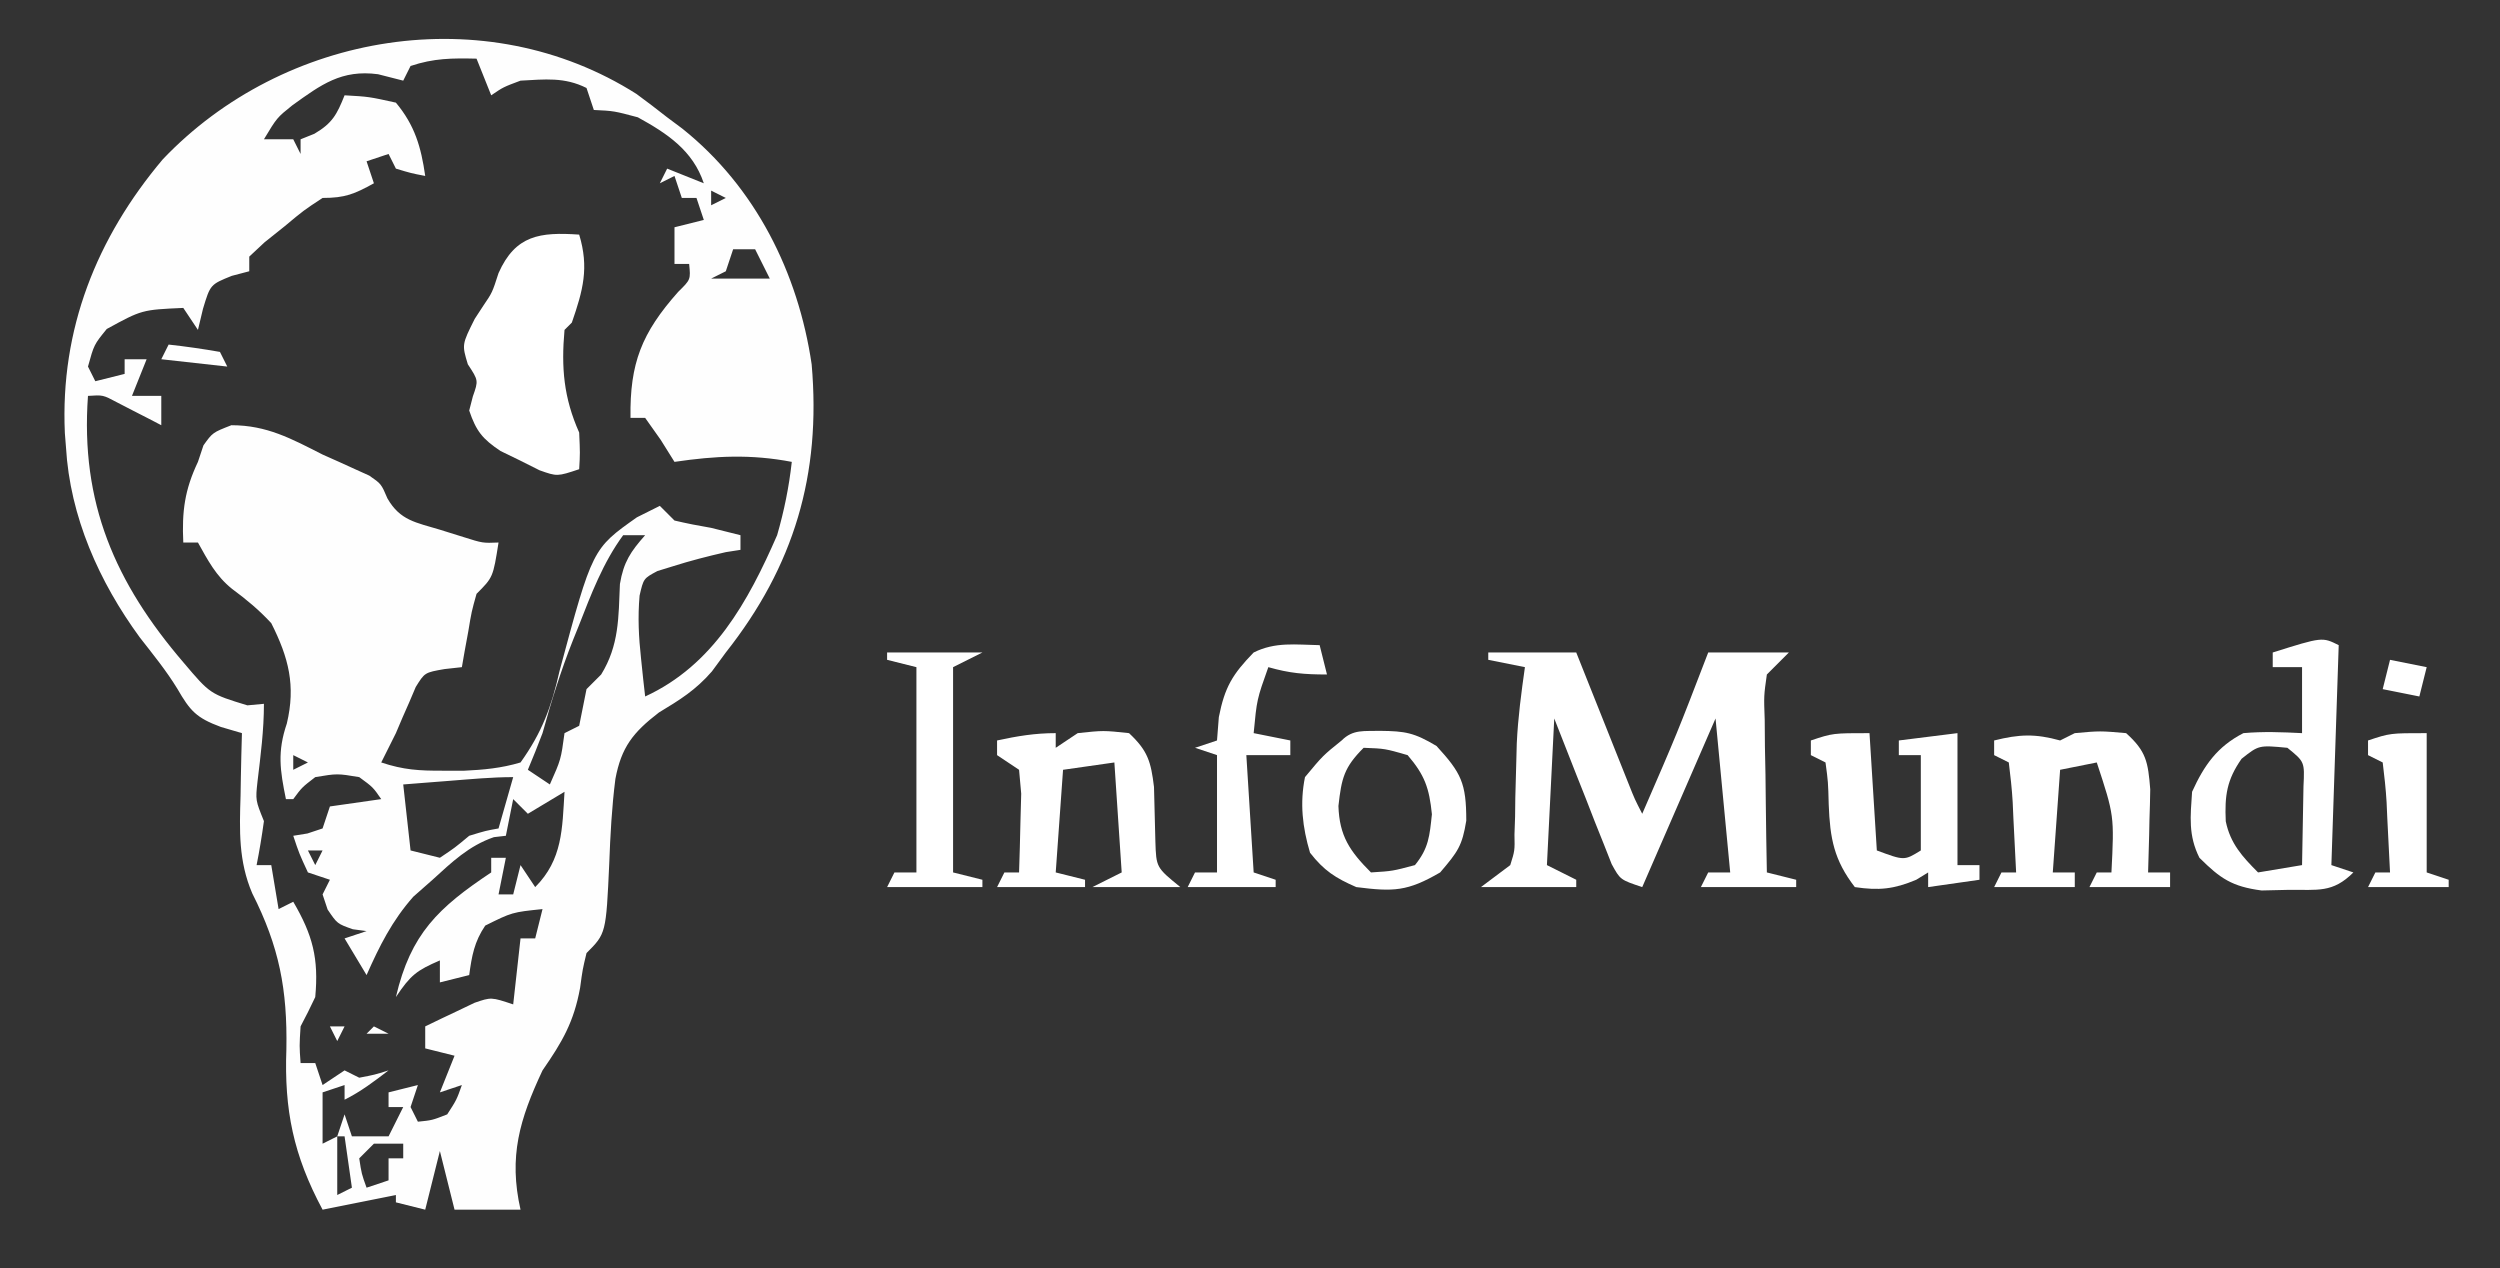 <?xml version="1.0" encoding="UTF-8"?>
<svg version="1.1" xmlns="http://www.w3.org/2000/svg" width="341" height="173">
<rect width="100%" height="100%" fill="#333333" stroke="none"/>
<path d="M0 0 C1.414 1.039 2.81 2.101 4.188 3.188 C4.875 3.701 5.562 4.214 6.27 4.742 C16.24 12.711 22.06 24.398 23.898 36.879 C25.213 51.924 21.488 64.419 12.188 76.188 C11.561 77.041 10.935 77.894 10.289 78.773 C8.064 81.329 5.946 82.632 3.062 84.375 C-0.468 87.087 -2.059 89.112 -2.871 93.426 C-3.363 97.267 -3.568 101.108 -3.711 104.977 C-4.148 114.523 -4.148 114.523 -6.812 117.188 C-7.346 119.416 -7.346 119.416 -7.688 121.938 C-8.536 126.585 -10.106 129.287 -12.812 133.188 C-15.942 139.869 -17.455 144.931 -15.812 152.188 C-18.782 152.188 -21.753 152.188 -24.812 152.188 C-25.473 149.548 -26.133 146.907 -26.812 144.188 C-27.473 146.827 -28.133 149.468 -28.812 152.188 C-30.133 151.857 -31.453 151.528 -32.812 151.188 C-32.812 150.857 -32.812 150.528 -32.812 150.188 C-37.763 151.178 -37.763 151.178 -42.812 152.188 C-46.791 144.773 -48.054 138.575 -47.75 130.312 C-47.601 122.168 -48.715 116.331 -52.406 109.039 C-54.288 104.64 -54.148 100.465 -54 95.75 C-53.98 94.51 -53.98 94.51 -53.959 93.244 C-53.924 91.225 -53.87 89.206 -53.812 87.188 C-55.239 86.768 -55.239 86.768 -56.695 86.34 C-60.037 85.105 -60.882 84.145 -62.621 81.133 C-64.146 78.642 -65.954 76.428 -67.75 74.125 C-73.29 66.549 -77.266 57.656 -77.812 48.188 C-77.863 47.552 -77.913 46.916 -77.965 46.262 C-78.612 32.092 -73.634 19.639 -64.625 8.938 C-48.129 -8.412 -20.611 -13.074 0 0 Z M-30.812 -3.812 C-31.142 -3.152 -31.473 -2.493 -31.812 -1.812 C-32.947 -2.101 -34.081 -2.39 -35.25 -2.688 C-40.233 -3.345 -42.987 -1.283 -46.93 1.547 C-49.035 3.236 -49.035 3.236 -50.812 6.188 C-49.492 6.188 -48.172 6.188 -46.812 6.188 C-46.483 6.848 -46.153 7.508 -45.812 8.188 C-45.812 7.527 -45.812 6.867 -45.812 6.188 C-45.194 5.94 -44.575 5.692 -43.938 5.438 C-41.462 3.981 -40.861 2.809 -39.812 0.188 C-36.5 0.375 -36.5 0.375 -32.812 1.188 C-30.231 4.286 -29.377 7.233 -28.812 11.188 C-30.75 10.812 -30.75 10.812 -32.812 10.188 C-33.307 9.197 -33.307 9.197 -33.812 8.188 C-34.803 8.518 -35.792 8.848 -36.812 9.188 C-36.318 10.672 -36.318 10.672 -35.812 12.188 C-38.46 13.648 -39.707 14.188 -42.812 14.188 C-45.386 15.878 -45.386 15.878 -48 18.062 C-48.901 18.782 -49.802 19.501 -50.73 20.242 C-51.418 20.884 -52.105 21.526 -52.812 22.188 C-52.812 22.848 -52.812 23.508 -52.812 24.188 C-53.988 24.497 -53.988 24.497 -55.188 24.812 C-58.122 25.994 -58.122 25.994 -59.125 29.312 C-59.352 30.261 -59.579 31.21 -59.812 32.188 C-60.472 31.198 -61.133 30.207 -61.812 29.188 C-67.46 29.442 -67.46 29.442 -72.25 32.062 C-73.986 34.195 -73.986 34.195 -74.812 37.188 C-74.483 37.847 -74.153 38.508 -73.812 39.188 C-71.832 38.693 -71.832 38.693 -69.812 38.188 C-69.812 37.528 -69.812 36.867 -69.812 36.188 C-68.823 36.188 -67.832 36.188 -66.812 36.188 C-67.802 38.663 -67.802 38.663 -68.812 41.188 C-67.493 41.188 -66.172 41.188 -64.812 41.188 C-64.812 42.508 -64.812 43.828 -64.812 45.188 C-65.367 44.899 -65.921 44.61 -66.492 44.312 C-67.217 43.941 -67.941 43.57 -68.688 43.188 C-69.407 42.816 -70.126 42.445 -70.867 42.062 C-72.761 41.051 -72.761 41.051 -74.812 41.188 C-75.864 55.768 -71.116 66.676 -61.758 77.582 C-58.149 81.847 -58.149 81.847 -53.07 83.398 C-51.953 83.294 -51.953 83.294 -50.812 83.188 C-50.812 86.779 -51.262 90.25 -51.691 93.812 C-51.965 96.338 -51.965 96.338 -50.812 99.188 C-51.088 101.196 -51.415 103.199 -51.812 105.188 C-51.153 105.188 -50.492 105.188 -49.812 105.188 C-49.483 107.168 -49.153 109.147 -48.812 111.188 C-47.822 110.692 -47.822 110.692 -46.812 110.188 C-44.151 114.734 -43.325 117.926 -43.812 123.188 C-44.447 124.536 -45.111 125.872 -45.812 127.188 C-45.98 129.855 -45.98 129.855 -45.812 132.188 C-45.153 132.188 -44.492 132.188 -43.812 132.188 C-43.483 133.178 -43.153 134.167 -42.812 135.188 C-41.822 134.528 -40.833 133.868 -39.812 133.188 C-39.153 133.518 -38.492 133.847 -37.812 134.188 C-35.714 133.788 -35.714 133.788 -33.812 133.188 C-35.776 134.693 -37.595 136.079 -39.812 137.188 C-39.812 136.528 -39.812 135.868 -39.812 135.188 C-40.803 135.518 -41.792 135.847 -42.812 136.188 C-42.812 138.498 -42.812 140.808 -42.812 143.188 C-42.153 142.857 -41.492 142.528 -40.812 142.188 C-40.483 141.197 -40.153 140.208 -39.812 139.188 C-39.483 140.178 -39.153 141.167 -38.812 142.188 C-37.163 142.188 -35.513 142.188 -33.812 142.188 C-33.153 140.868 -32.492 139.548 -31.812 138.188 C-32.472 138.188 -33.133 138.188 -33.812 138.188 C-33.812 137.528 -33.812 136.868 -33.812 136.188 C-32.492 135.857 -31.172 135.528 -29.812 135.188 C-30.142 136.178 -30.473 137.167 -30.812 138.188 C-30.483 138.847 -30.152 139.507 -29.812 140.188 C-27.863 139.993 -27.863 139.993 -25.812 139.188 C-24.528 137.204 -24.528 137.204 -23.812 135.188 C-24.802 135.518 -25.793 135.847 -26.812 136.188 C-26.152 134.537 -25.492 132.887 -24.812 131.188 C-26.133 130.857 -27.453 130.528 -28.812 130.188 C-28.812 129.197 -28.812 128.208 -28.812 127.188 C-27.381 126.488 -25.942 125.803 -24.5 125.125 C-23.699 124.742 -22.899 124.359 -22.074 123.965 C-19.812 123.188 -19.812 123.188 -16.812 124.188 C-16.483 121.218 -16.152 118.248 -15.812 115.188 C-15.152 115.188 -14.492 115.188 -13.812 115.188 C-13.318 113.207 -13.318 113.207 -12.812 111.188 C-16.959 111.617 -16.959 111.617 -20.625 113.438 C-22.117 115.636 -22.46 117.576 -22.812 120.188 C-24.793 120.683 -24.793 120.683 -26.812 121.188 C-26.812 120.198 -26.812 119.207 -26.812 118.188 C-29.974 119.557 -30.805 120.177 -32.812 123.188 C-30.795 114.541 -27.012 110.987 -19.812 106.188 C-19.812 105.528 -19.812 104.868 -19.812 104.188 C-19.152 104.188 -18.492 104.188 -17.812 104.188 C-18.142 105.838 -18.473 107.487 -18.812 109.188 C-18.152 109.188 -17.492 109.188 -16.812 109.188 C-16.317 107.207 -16.317 107.207 -15.812 105.188 C-14.822 106.672 -14.822 106.672 -13.812 108.188 C-10.067 104.442 -10.123 100.205 -9.812 95.188 C-11.463 96.177 -13.113 97.168 -14.812 98.188 C-15.803 97.198 -15.803 97.198 -16.812 96.188 C-17.142 97.838 -17.473 99.487 -17.812 101.188 C-18.349 101.249 -18.885 101.311 -19.438 101.375 C-22.853 102.543 -25.191 104.796 -27.812 107.188 C-28.679 107.951 -29.545 108.714 -30.438 109.5 C-33.337 112.781 -35.046 116.21 -36.812 120.188 C-37.803 118.537 -38.792 116.888 -39.812 115.188 C-38.822 114.858 -37.833 114.528 -36.812 114.188 C-37.431 114.105 -38.05 114.022 -38.688 113.938 C-40.812 113.188 -40.812 113.188 -42.125 111.25 C-42.352 110.569 -42.579 109.889 -42.812 109.188 C-42.483 108.528 -42.153 107.868 -41.812 107.188 C-42.803 106.858 -43.792 106.528 -44.812 106.188 C-46 103.625 -46 103.625 -46.812 101.188 C-46.173 101.084 -45.534 100.981 -44.875 100.875 C-44.194 100.648 -43.514 100.421 -42.812 100.188 C-42.318 98.703 -42.318 98.703 -41.812 97.188 C-39.502 96.858 -37.193 96.528 -34.812 96.188 C-35.934 94.563 -35.934 94.563 -37.812 93.188 C-40.812 92.688 -40.812 92.688 -43.812 93.188 C-45.627 94.583 -45.627 94.583 -46.812 96.188 C-47.142 96.188 -47.472 96.188 -47.812 96.188 C-48.619 92.233 -49.001 89.743 -47.688 85.875 C-46.461 80.705 -47.432 76.902 -49.812 72.188 C-51.483 70.379 -53.191 68.965 -55.168 67.504 C-57.354 65.754 -58.46 63.608 -59.812 61.188 C-60.472 61.188 -61.133 61.188 -61.812 61.188 C-62.01 56.945 -61.631 54.026 -59.812 50.188 C-59.565 49.445 -59.318 48.703 -59.062 47.938 C-57.812 46.188 -57.812 46.188 -55.25 45.188 C-50.405 45.188 -47.071 47.026 -42.812 49.188 C-42.058 49.524 -41.304 49.86 -40.527 50.207 C-39.817 50.531 -39.107 50.854 -38.375 51.188 C-37.737 51.476 -37.099 51.765 -36.441 52.062 C-34.812 53.188 -34.812 53.188 -33.965 55.172 C-32.238 58.193 -30.073 58.45 -26.812 59.438 C-25.204 59.94 -25.204 59.94 -23.562 60.453 C-20.965 61.274 -20.965 61.274 -18.812 61.188 C-19.562 65.938 -19.562 65.938 -21.812 68.188 C-22.492 70.615 -22.492 70.615 -22.938 73.312 C-23.105 74.223 -23.273 75.133 -23.445 76.07 C-23.627 77.118 -23.627 77.118 -23.812 78.188 C-24.592 78.274 -25.372 78.36 -26.176 78.449 C-28.881 78.92 -28.881 78.92 -30.105 80.895 C-30.401 81.589 -30.696 82.284 -31 83 C-31.303 83.687 -31.606 84.374 -31.918 85.082 C-32.213 85.777 -32.508 86.472 -32.812 87.188 C-33.471 88.525 -34.135 89.86 -34.812 91.188 C-31.758 92.206 -29.633 92.321 -26.438 92.312 C-25.502 92.315 -24.566 92.318 -23.602 92.32 C-20.852 92.189 -18.452 91.977 -15.812 91.188 C-12.875 87.075 -11.603 83.632 -10.488 78.699 C-6.004 62.032 -6.004 62.032 0.062 57.75 C1.094 57.234 2.125 56.719 3.188 56.188 C3.848 56.847 4.508 57.508 5.188 58.188 C6.841 58.579 8.511 58.908 10.188 59.188 C11.523 59.512 12.857 59.843 14.188 60.188 C14.188 60.847 14.188 61.508 14.188 62.188 C13.527 62.291 12.867 62.394 12.188 62.5 C9.722 63.065 7.345 63.671 4.938 64.438 C4.252 64.649 3.566 64.86 2.859 65.078 C0.966 66.089 0.966 66.089 0.426 68.434 C0.171 71.383 0.306 74.058 0.625 77 C0.727 77.976 0.829 78.952 0.934 79.957 C1.017 80.693 1.101 81.429 1.188 82.188 C10.476 77.918 15.229 69.259 19.188 60.188 C20.145 56.867 20.808 53.62 21.188 50.188 C15.61 49.12 10.793 49.361 5.188 50.188 C4.569 49.197 3.95 48.208 3.312 47.188 C2.261 45.703 2.261 45.703 1.188 44.188 C0.527 44.188 -0.133 44.188 -0.812 44.188 C-0.922 36.709 0.726 32.595 5.691 27 C7.4 25.322 7.4 25.322 7.188 23.188 C6.527 23.188 5.867 23.188 5.188 23.188 C5.188 21.538 5.188 19.887 5.188 18.188 C6.508 17.858 7.827 17.527 9.188 17.188 C8.693 15.703 8.693 15.703 8.188 14.188 C7.527 14.188 6.867 14.188 6.188 14.188 C5.692 12.703 5.692 12.703 5.188 11.188 C4.527 11.518 3.868 11.848 3.188 12.188 C3.518 11.527 3.848 10.867 4.188 10.188 C5.838 10.848 7.487 11.508 9.188 12.188 C7.692 7.7 4.18 5.386 0.188 3.188 C-3.08 2.319 -3.08 2.319 -5.812 2.188 C-6.308 0.703 -6.308 0.703 -6.812 -0.812 C-9.837 -2.325 -12.475 -1.985 -15.812 -1.812 C-18.166 -0.932 -18.166 -0.932 -19.812 0.188 C-20.473 -1.462 -21.133 -3.112 -21.812 -4.812 C-25.155 -4.887 -27.616 -4.878 -30.812 -3.812 Z M10.188 13.188 C10.188 13.848 10.188 14.508 10.188 15.188 C10.848 14.857 11.508 14.527 12.188 14.188 C11.527 13.857 10.867 13.527 10.188 13.188 Z M13.188 21.188 C12.857 22.177 12.527 23.168 12.188 24.188 C11.197 24.683 11.197 24.683 10.188 25.188 C12.828 25.188 15.467 25.188 18.188 25.188 C17.527 23.867 16.867 22.547 16.188 21.188 C15.197 21.188 14.207 21.188 13.188 21.188 Z M-1.812 60.188 C-4.569 63.944 -6.182 68.25 -7.875 72.562 C-8.131 73.197 -8.387 73.831 -8.65 74.484 C-10.307 78.659 -11.614 82.854 -12.812 87.188 C-13.454 88.864 -14.111 90.535 -14.812 92.188 C-13.822 92.847 -12.832 93.507 -11.812 94.188 C-10.303 90.801 -10.303 90.801 -9.812 87.188 C-9.152 86.858 -8.492 86.528 -7.812 86.188 C-7.471 84.522 -7.138 82.856 -6.812 81.188 C-6.152 80.528 -5.492 79.868 -4.812 79.188 C-2.358 75.205 -2.449 71.414 -2.254 66.844 C-1.756 63.85 -0.801 62.436 1.188 60.188 C0.198 60.188 -0.792 60.188 -1.812 60.188 Z M-46.812 85.188 C-46.812 88.188 -46.812 88.188 -46.812 88.188 Z M-46.812 90.188 C-46.812 90.847 -46.812 91.507 -46.812 92.188 C-46.153 91.858 -45.492 91.528 -44.812 91.188 C-45.472 90.858 -46.133 90.528 -46.812 90.188 Z M-25.438 93.688 C-27.22 93.827 -27.22 93.827 -29.039 93.969 C-30.412 94.077 -30.412 94.077 -31.812 94.188 C-31.483 97.157 -31.152 100.127 -30.812 103.188 C-28.832 103.683 -28.832 103.683 -26.812 104.188 C-24.773 102.824 -24.773 102.824 -22.812 101.188 C-20.562 100.5 -20.562 100.5 -18.812 100.188 C-18.152 97.877 -17.492 95.567 -16.812 93.188 C-19.701 93.188 -22.558 93.462 -25.438 93.688 Z M-15.812 94.188 C-14.812 96.188 -14.812 96.188 -14.812 96.188 Z M-44.812 103.188 C-44.483 103.847 -44.153 104.507 -43.812 105.188 C-43.483 104.528 -43.153 103.868 -42.812 103.188 C-43.472 103.188 -44.133 103.188 -44.812 103.188 Z M-38.812 104.188 C-37.812 106.188 -37.812 106.188 -37.812 106.188 Z M-47.812 113.188 C-46.812 116.188 -46.812 116.188 -46.812 116.188 Z M-40.812 142.188 C-40.812 144.827 -40.812 147.468 -40.812 150.188 C-40.153 149.857 -39.492 149.528 -38.812 149.188 C-39.142 146.877 -39.472 144.567 -39.812 142.188 C-40.142 142.188 -40.472 142.188 -40.812 142.188 Z M-35.812 143.188 C-36.472 143.847 -37.133 144.507 -37.812 145.188 C-37.494 147.296 -37.494 147.296 -36.812 149.188 C-35.822 148.857 -34.833 148.528 -33.812 148.188 C-33.812 147.197 -33.812 146.208 -33.812 145.188 C-33.153 145.188 -32.492 145.188 -31.812 145.188 C-31.812 144.528 -31.812 143.868 -31.812 143.188 C-33.133 143.188 -34.453 143.188 -35.812 143.188 Z " fill="#FEFEFE" transform="translate(86.812,12.812)"/>
<path d="M0 0 C3.96 0 7.92 0 12 0 C12.849 2.131 12.849 2.131 13.715 4.305 C14.456 6.161 15.197 8.018 15.938 9.875 C16.497 11.281 16.497 11.281 17.068 12.715 C17.605 14.059 17.605 14.059 18.152 15.43 C18.482 16.257 18.812 17.085 19.152 17.937 C19.975 20.012 19.975 20.012 21 22 C25.735 11.095 25.735 11.095 30 0 C33.63 0 37.26 0 41 0 C40.01 0.99 39.02 1.98 38 3 C37.585 5.905 37.585 5.905 37.707 9.199 C37.717 10.408 37.726 11.616 37.736 12.861 C37.761 14.124 37.787 15.387 37.812 16.688 C37.826 17.962 37.84 19.236 37.854 20.549 C37.889 23.7 37.938 26.85 38 30 C39.32 30.33 40.64 30.66 42 31 C42 31.33 42 31.66 42 32 C37.71 32 33.42 32 29 32 C29.33 31.34 29.66 30.68 30 30 C30.99 30 31.98 30 33 30 C32.34 23.07 31.68 16.14 31 9 C27.7 16.59 24.4 24.18 21 32 C18 31 18 31 16.833 28.867 C16.472 27.951 16.111 27.034 15.738 26.09 C15.342 25.1 14.946 24.111 14.537 23.092 C14.133 22.051 13.729 21.01 13.312 19.938 C12.897 18.893 12.481 17.848 12.053 16.771 C11.025 14.185 10.011 11.593 9 9 C8.67 15.6 8.34 22.2 8 29 C9.32 29.66 10.64 30.32 12 31 C12 31.33 12 31.66 12 32 C7.71 32 3.42 32 -1 32 C0.32 31.01 1.64 30.02 3 29 C3.62 27.025 3.62 27.025 3.574 24.832 C3.602 24.021 3.63 23.209 3.658 22.373 C3.668 21.528 3.678 20.683 3.688 19.812 C3.73 18.152 3.776 16.492 3.824 14.832 C3.845 14.027 3.866 13.222 3.888 12.393 C4.052 8.892 4.508 5.469 5 2 C3.35 1.67 1.7 1.34 0 1 C0 0.67 0 0.34 0 0 Z " fill="#FFFFFF" transform="translate(203,89)"/>
<path d="M0 0 C1.369 4.517 0.524 7.598 -1 12 C-1.33 12.33 -1.66 12.66 -2 13 C-2.459 18.164 -2.115 22.242 0 27 C0.125 29.812 0.125 29.812 0 32 C-3 33 -3 33 -5.41 32.145 C-6.285 31.705 -7.161 31.265 -8.062 30.812 C-8.94 30.386 -9.818 29.959 -10.723 29.52 C-13.205 27.864 -14.05 26.799 -15 24 C-14.835 23.361 -14.67 22.721 -14.5 22.062 C-13.736 19.894 -13.736 19.894 -15.188 17.688 C-16 15 -16 15 -14.25 11.5 C-13.863 10.907 -13.477 10.314 -13.078 9.703 C-11.854 7.904 -11.854 7.904 -11 5.25 C-8.691 0.055 -5.333 -0.364 0 0 Z " fill="#FFFFFF" transform="translate(79,32)"/>
<path d="M0 0 C-0.33 9.9 -0.66 19.8 -1 30 C-0.01 30.33 0.98 30.66 2 31 C-0.84 33.84 -2.854 33.334 -6.812 33.375 C-8.036 33.403 -9.259 33.432 -10.52 33.461 C-14.555 32.926 -16.146 31.838 -19 29 C-20.532 25.936 -20.229 23.383 -20 20 C-18.353 16.377 -16.567 13.832 -13 12 C-10.28 11.76 -7.741 11.863 -5 12 C-5 9.03 -5 6.06 -5 3 C-6.32 3 -7.64 3 -9 3 C-9 2.34 -9 1.68 -9 1 C-2.25 -1.125 -2.25 -1.125 0 0 Z M-13.25 15.5 C-15.272 18.389 -15.564 20.52 -15.406 24.027 C-14.782 27.058 -13.146 28.854 -11 31 C-9.02 30.67 -7.04 30.34 -5 30 C-4.946 27.709 -4.907 25.417 -4.875 23.125 C-4.852 21.849 -4.829 20.573 -4.805 19.258 C-4.644 15.914 -4.644 15.914 -7 14 C-10.896 13.63 -10.896 13.63 -13.25 15.5 Z " fill="#FFFFFF" transform="translate(319,88)"/>
<path d="M0 0 C0.66 -0.33 1.32 -0.66 2 -1 C5.438 -1.312 5.438 -1.312 9 -1 C11.758 1.475 11.995 2.942 12.293 6.672 C12.273 8.032 12.238 9.391 12.188 10.75 C12.167 11.796 12.167 11.796 12.146 12.863 C12.111 14.576 12.057 16.288 12 18 C12.99 18 13.98 18 15 18 C15 18.66 15 19.32 15 20 C11.37 20 7.74 20 4 20 C4.33 19.34 4.66 18.68 5 18 C5.66 18 6.32 18 7 18 C7.39 10.257 7.39 10.257 5 3 C3.35 3.33 1.7 3.66 0 4 C-0.33 8.62 -0.66 13.24 -1 18 C-0.01 18 0.98 18 2 18 C2 18.66 2 19.32 2 20 C-1.63 20 -5.26 20 -9 20 C-8.67 19.34 -8.34 18.68 -8 18 C-7.34 18 -6.68 18 -6 18 C-6.113 15.52 -6.24 13.042 -6.375 10.562 C-6.406 9.855 -6.437 9.148 -6.469 8.42 C-6.573 6.608 -6.779 4.802 -7 3 C-7.66 2.67 -8.32 2.34 -9 2 C-9 1.34 -9 0.68 -9 0 C-5.555 -0.861 -3.396 -0.937 0 0 Z " fill="#FFFFFF" transform="translate(281,101)"/>
<path d="M0 0 C0 0.66 0 1.32 0 2 C0.99 1.34 1.98 0.68 3 0 C6.5 -0.375 6.5 -0.375 10 0 C12.55 2.391 12.982 3.851 13.406 7.348 C13.469 9.827 13.531 12.306 13.594 14.785 C13.707 18.32 13.707 18.32 17 21 C13.04 21 9.08 21 5 21 C6.32 20.34 7.64 19.68 9 19 C8.67 14.05 8.34 9.1 8 4 C5.69 4.33 3.38 4.66 1 5 C0.67 9.62 0.34 14.24 0 19 C1.32 19.33 2.64 19.66 4 20 C4 20.33 4 20.66 4 21 C0.04 21 -3.92 21 -8 21 C-7.67 20.34 -7.34 19.68 -7 19 C-6.34 19 -5.68 19 -5 19 C-4.919 16.709 -4.861 14.417 -4.812 12.125 C-4.778 10.849 -4.743 9.573 -4.707 8.258 C-4.804 7.183 -4.9 6.108 -5 5 C-5.99 4.34 -6.98 3.68 -8 3 C-8 2.34 -8 1.68 -8 1 C-5.237 0.403 -2.84 0 0 0 Z " fill="#FFFFFF" transform="translate(144,100)"/>
<path d="M0 0 C0.33 5.28 0.66 10.56 1 16 C4.747 17.398 4.747 17.398 7 16 C7 11.71 7 7.42 7 3 C6.01 3 5.02 3 4 3 C4 2.34 4 1.68 4 1 C6.64 0.67 9.28 0.34 12 0 C12 5.94 12 11.88 12 18 C12.99 18 13.98 18 15 18 C15 18.66 15 19.32 15 20 C12.69 20.33 10.38 20.66 8 21 C8 20.34 8 19.68 8 19 C7.464 19.33 6.928 19.66 6.375 20 C3.313 21.289 1.289 21.49 -2 21 C-4.851 17.305 -5.387 14.348 -5.562 9.75 C-5.644 6.65 -5.644 6.65 -6 4 C-6.66 3.67 -7.32 3.34 -8 3 C-8 2.34 -8 1.68 -8 1 C-5 0 -5 0 0 0 Z " fill="#FFFFFF" transform="translate(255,100)"/>
<path d="M0 0 C3.442 0.038 4.634 0.243 7.688 2.062 C11.063 5.745 11.75 7.117 11.75 12.25 C11.19 15.694 10.608 16.479 8.188 19.312 C3.728 21.907 1.838 21.959 -3.25 21.312 C-6.091 20.077 -7.671 19.057 -9.562 16.625 C-10.597 13.145 -10.969 9.864 -10.25 6.312 C-7.812 3.375 -7.812 3.375 -5.25 1.312 C-3.69 -0.247 -2.161 0.068 0 0 Z M-2.25 2.312 C-4.91 4.973 -5.263 6.427 -5.688 10.25 C-5.558 14.323 -4.149 16.413 -1.25 19.312 C1.691 19.128 1.691 19.128 4.75 18.312 C6.629 16.006 6.748 14.332 7.062 11.375 C6.698 7.803 6.089 6.041 3.75 3.312 C0.654 2.42 0.654 2.42 -2.25 2.312 Z " fill="#FFFFFF" transform="translate(188.25,99.688)"/>
<path d="M0 0 C4.29 0 8.58 0 13 0 C11.02 0.99 11.02 0.99 9 2 C9 11.24 9 20.48 9 30 C10.32 30.33 11.64 30.66 13 31 C13 31.33 13 31.66 13 32 C8.71 32 4.42 32 0 32 C0.33 31.34 0.66 30.68 1 30 C1.99 30 2.98 30 4 30 C4 20.76 4 11.52 4 2 C2.68 1.67 1.36 1.34 0 1 C0 0.67 0 0.34 0 0 Z " fill="#FFFFFF" transform="translate(121,89)"/>
<path d="M0 0 C0.33 1.32 0.66 2.64 1 4 C-2.113 4 -4.108 3.826 -7 3 C-8.563 7.393 -8.563 7.393 -9 12 C-7.35 12.33 -5.7 12.66 -4 13 C-4 13.66 -4 14.32 -4 15 C-5.98 15 -7.96 15 -10 15 C-9.67 20.28 -9.34 25.56 -9 31 C-8.01 31.33 -7.02 31.66 -6 32 C-6 32.33 -6 32.66 -6 33 C-9.96 33 -13.92 33 -18 33 C-17.67 32.34 -17.34 31.68 -17 31 C-16.01 31 -15.02 31 -14 31 C-14 25.72 -14 20.44 -14 15 C-14.99 14.67 -15.98 14.34 -17 14 C-16.01 13.67 -15.02 13.34 -14 13 C-13.918 11.948 -13.835 10.896 -13.75 9.812 C-12.94 5.697 -11.883 3.97 -9 1 C-6.043 -0.478 -3.258 -0.06 0 0 Z " fill="#FFFFFF" transform="translate(180,88)"/>
<path d="M0 0 C0 6.27 0 12.54 0 19 C0.99 19.33 1.98 19.66 3 20 C3 20.33 3 20.66 3 21 C-0.63 21 -4.26 21 -8 21 C-7.67 20.34 -7.34 19.68 -7 19 C-6.34 19 -5.68 19 -5 19 C-5.113 16.52 -5.24 14.042 -5.375 11.562 C-5.406 10.855 -5.437 10.148 -5.469 9.42 C-5.573 7.608 -5.779 5.802 -6 4 C-6.66 3.67 -7.32 3.34 -8 3 C-8 2.34 -8 1.68 -8 1 C-5 0 -5 0 0 0 Z " fill="#FFFFFF" transform="translate(331,100)"/>
<path d="M0 0 C1.65 0.33 3.3 0.66 5 1 C4.67 2.32 4.34 3.64 4 5 C2.35 4.67 0.7 4.34 -1 4 C-0.67 2.68 -0.34 1.36 0 0 Z " fill="#FFFFFF" transform="translate(326,90)"/>
<path d="M0 0 C2.343 0.256 4.678 0.593 7 1 C7.33 1.66 7.66 2.32 8 3 C5.03 2.67 2.06 2.34 -1 2 C-0.67 1.34 -0.34 0.68 0 0 Z " fill="#FFFFFF" transform="translate(23,47)"/>
<path d="M0 0 C0.66 0.33 1.32 0.66 2 1 C1.01 1 0.02 1 -1 1 C-0.67 0.67 -0.34 0.34 0 0 Z " fill="#FFFFFF" transform="translate(51,140)"/>
<path d="M0 0 C0.66 0 1.32 0 2 0 C1.67 0.66 1.34 1.32 1 2 C0.67 1.34 0.34 0.68 0 0 Z " fill="#FFFFFF" transform="translate(45,140)"/>
<path d="" fill="#FFFFFF" transform="translate(0,0)"/>
<path d="" fill="#FFFFFF" transform="translate(0,0)"/>
<path d="" fill="#FFFFFF" transform="translate(0,0)"/>
<path d="" fill="#FFFFFF" transform="translate(0,0)"/>
</svg>
